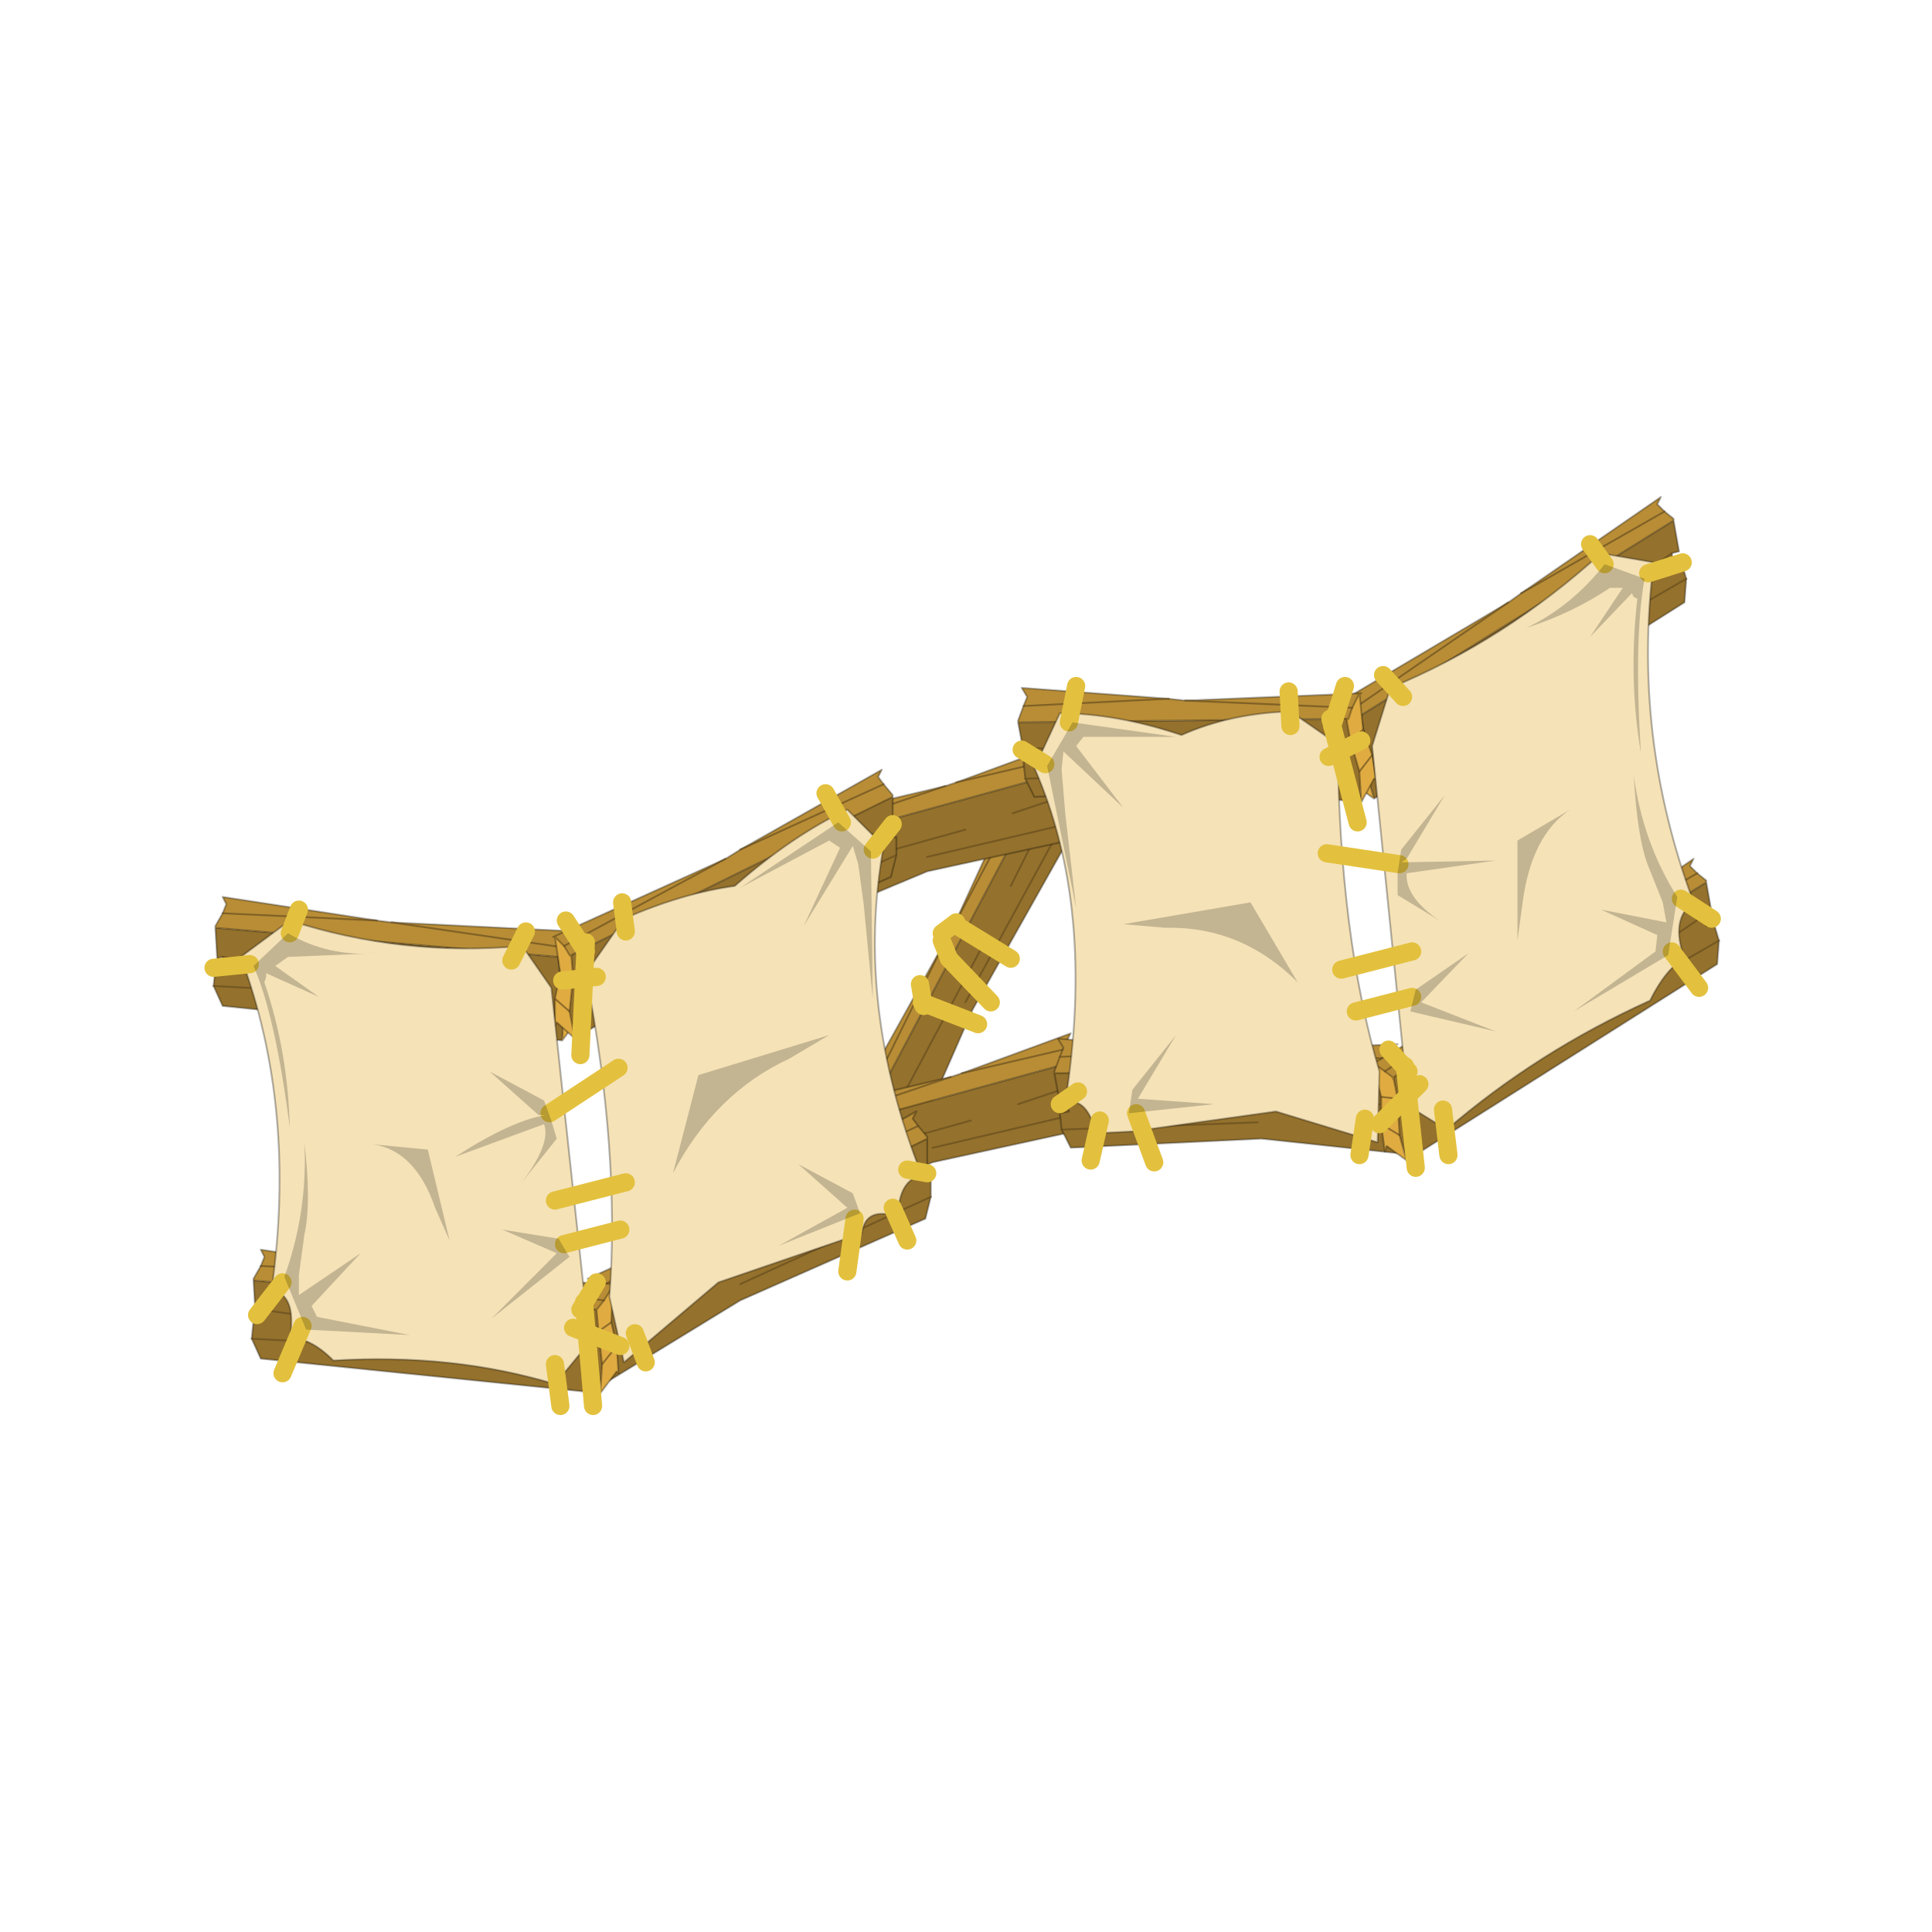 <?xml version="1.0" encoding="UTF-8" standalone="no"?>
<svg xmlns:xlink="http://www.w3.org/1999/xlink" height="440.0px" width="440.0px" xmlns="http://www.w3.org/2000/svg">
  <g transform="matrix(10.0, 0.0, 0.0, 10.0, 0.0, 0.0)">
    <use height="44.0" transform="matrix(0.909, 0.0, 0.0, 0.909, 2.0, 2.0)" width="44.0" xlink:href="#sprite0"/>
  </g>
  <defs>
    <g id="sprite0" transform="matrix(1.0, 0.0, 0.0, 1.0, 0.0, 0.0)">
      <use height="44.0" transform="matrix(1.0, 0.0, 0.0, 1.0, 0.0, 0.0)" width="44.0" xlink:href="#shape0"/>
      <use height="25.8" transform="matrix(0.91, 0.0, 0.0, 0.911, 2.922, 10.25)" width="41.75" xlink:href="#sprite1"/>
    </g>
    <g id="shape0" transform="matrix(1.0, 0.0, 0.0, 1.0, 0.0, 0.0)">
      <path d="M44.0 44.0 L0.0 44.0 0.0 0.0 44.0 0.0 44.0 44.0" fill="#43adca" fill-opacity="0.0" fill-rule="evenodd" stroke="none"/>
    </g>
    <g id="sprite1" transform="matrix(1.0, 0.0, 0.0, 1.0, 0.25, 0.0)">
      <use height="0.0" transform="matrix(1.0, 0.0, 0.0, 1.0, 23.4, 25.8)" width="0.0" xlink:href="#sprite2"/>
      <use height="25.25" transform="matrix(1.0, 0.0, 0.0, 1.0, -0.25, 0.0)" width="41.75" xlink:href="#sprite4"/>
    </g>
    <g id="sprite2" transform="matrix(1.0, 0.0, 0.0, 1.0, 0.0, 0.0)">
      <use height="0.0" transform="matrix(-1.0, 0.0, 0.0, 1.0, 0.0, 0.0)" width="0.0" xlink:href="#sprite3"/>
    </g>
    <g id="sprite4" transform="matrix(1.0, 0.0, 0.0, 1.0, 17.35, 7.2)">
      <use height="25.25" transform="matrix(-1.0, 0.0, 0.0, 1.0, 24.4, -7.2)" width="41.75" xlink:href="#sprite5"/>
    </g>
    <g id="sprite5" transform="matrix(1.0, 0.0, 0.0, 1.0, 24.4, 7.2)">
      <use height="25.25" transform="matrix(1.0, 0.0, 0.0, 1.0, -24.4, -7.2)" width="41.75" xlink:href="#shape1"/>
    </g>
    <g id="shape1" transform="matrix(1.0, 0.0, 0.0, 1.0, 24.4, 7.2)">
      <path d="M-1.2 9.35 L-1.45 9.65 -1.8 10.2 -2.2 10.55 -3.8 6.9 -6.45 2.2 -6.3 1.75 -6.1 1.55 -5.95 1.7 -5.85 1.5 -5.95 1.4 -5.6 0.95 -1.15 9.35 -1.2 9.35 M-4.85 3.5 L-5.85 1.5 -4.85 3.5 M-3.6 6.7 L-6.3 1.75 -3.6 6.7 M-4.1 5.1 L-1.7 9.6 -4.1 5.1" fill="#94712c" fill-rule="evenodd" stroke="none"/>
      <path d="M-0.6 9.35 L-0.9 9.35 -1.1 9.4 -1.15 9.35 -5.6 0.95 -5.55 0.95 -5.25 0.9 -5.05 0.95 -5.05 0.75 -3.25 4.65 -3.05 5.0 -0.6 9.4 -0.6 9.35 M-3.25 4.65 L-5.25 0.9 -3.25 4.65 M-0.9 9.35 L-3.05 5.0 -0.9 9.35" fill="#b88d36" fill-rule="evenodd" stroke="none"/>
      <path d="M-0.6 9.35 L-1.1 9.85 -1.45 9.65 -1.1 9.85 -1.35 10.3 -1.7 10.7 -1.65 10.6 -2.2 10.55 -1.8 10.2 -1.45 9.65 -1.2 9.35 -1.1 9.4 -0.9 9.35 -0.6 9.35 M-1.8 10.2 L-1.35 10.3 -1.8 10.2" fill="#e0ac42" fill-rule="evenodd" stroke="none"/>
      <path d="M-1.1 9.85 L-0.6 9.35 -0.9 9.35 -1.1 9.4 -1.2 9.35 -1.45 9.65 M-1.1 9.85 L-1.35 10.3 -1.7 10.7 -1.65 10.6 -2.2 10.55 -3.8 6.9 -6.45 2.2 -6.3 1.75 -6.1 1.55 -5.95 1.7 -5.85 1.5 -5.95 1.4 -5.6 0.95 -5.55 0.95 -5.25 0.9 -5.05 0.95 -5.05 0.75 -3.25 4.65 -3.05 5.0 -0.6 9.4 -0.6 9.35 M-1.2 9.35 L-1.15 9.35 -5.6 0.95 M-1.8 10.2 L-2.2 10.55 M-1.8 10.2 L-1.45 9.65" fill="none" stroke="#000000" stroke-linecap="round" stroke-linejoin="round" stroke-opacity="0.302" stroke-width="0.05"/>
      <path d="M-1.45 9.65 L-1.1 9.85 M-3.05 5.0 L-0.9 9.35 M-5.25 0.9 L-3.25 4.65 M-5.85 1.5 L-4.85 3.5 M-1.35 10.3 L-1.8 10.2 M-1.7 9.6 L-4.1 5.1 M-6.3 1.75 L-3.6 6.7" fill="none" stroke="#634a1d" stroke-linecap="round" stroke-linejoin="round" stroke-opacity="0.643" stroke-width="0.05"/>
      <path d="M0.05 10.2 L0.05 10.7 0.15 11.5 0.05 12.25 -2.7 11.1 -6.6 10.25 -6.75 9.75 -6.7 9.3 -6.5 9.3 -6.55 9.0 -6.7 9.05 -6.7 8.3 0.05 10.15 0.05 10.2 M-5.05 9.5 L-6.55 9.0 -5.05 9.5 M-2.7 10.7 L-6.75 9.75 -2.7 10.7 M-3.75 9.95 L-0.15 10.95 -3.75 9.95" fill="#94712c" fill-rule="evenodd" stroke="none"/>
      <path d="M0.4 9.6 L0.2 9.9 0.1 10.15 0.05 10.15 -6.7 8.3 -6.7 8.25 -6.5 7.95 -6.4 7.75 -6.5 7.55 -3.5 8.65 -3.2 8.75 0.4 9.6 M-3.5 8.65 L-6.5 7.95 -3.5 8.65 M0.2 9.9 L-3.2 8.75 0.2 9.9" fill="#b88d36" fill-rule="evenodd" stroke="none"/>
      <path d="M0.4 9.6 L0.35 10.5 0.05 10.7 0.35 10.5 0.4 11.15 0.45 11.8 0.4 11.75 0.05 12.25 0.15 11.5 0.05 10.7 0.05 10.2 0.1 10.15 0.2 9.9 0.4 9.6 M0.15 11.5 L0.4 11.15 0.15 11.5" fill="#e0ac42" fill-rule="evenodd" stroke="none"/>
      <path d="M0.35 10.5 L0.4 9.6 0.2 9.9 0.1 10.15 0.05 10.2 0.05 10.7 M0.35 10.5 L0.4 11.15 0.45 11.8 0.4 11.75 0.05 12.25 -2.7 11.1 -6.6 10.25 -6.75 9.75 -6.7 9.3 -6.5 9.3 -6.55 9.0 -6.7 9.05 -6.7 8.3 -6.7 8.25 -6.5 7.95 -6.4 7.75 -6.5 7.55 -3.5 8.65 -3.2 8.75 0.4 9.6 M0.05 10.2 L0.05 10.15 -6.7 8.3 M0.15 11.5 L0.05 12.25 M0.15 11.5 L0.05 10.7" fill="none" stroke="#000000" stroke-linecap="round" stroke-linejoin="round" stroke-opacity="0.302" stroke-width="0.05"/>
      <path d="M0.05 10.7 L0.35 10.5 M-3.2 8.75 L0.2 9.9 M-6.5 7.95 L-3.5 8.65 M-6.55 9.0 L-5.05 9.5 M0.4 11.15 L0.15 11.5 M-0.15 10.95 L-3.75 9.95 M-6.75 9.75 L-2.7 10.7" fill="none" stroke="#634a1d" stroke-linecap="round" stroke-linejoin="round" stroke-opacity="0.643" stroke-width="0.05"/>
      <path d="M0.2 2.2 L0.2 2.7 0.3 3.5 0.2 4.25 -2.55 3.1 -6.45 2.25 -6.6 1.75 -6.55 1.3 -6.35 1.3 -6.4 1.0 -6.55 1.05 -6.55 0.3 0.2 2.15 0.2 2.2 M-4.9 1.5 L-6.4 1.0 -4.9 1.5 M-2.55 2.7 L-6.6 1.75 -2.55 2.7 M-3.6 1.95 L0.0 2.95 -3.6 1.95" fill="#94712c" fill-rule="evenodd" stroke="none"/>
      <path d="M0.55 1.6 L0.35 1.9 0.25 2.15 0.2 2.15 -6.55 0.3 -6.55 0.25 -6.35 -0.05 -6.25 -0.25 -6.35 -0.45 -3.35 0.65 -3.05 0.75 0.55 1.6 M-3.35 0.65 L-6.35 -0.05 -3.35 0.65 M0.35 1.9 L-3.05 0.75 0.35 1.9" fill="#b88d36" fill-rule="evenodd" stroke="none"/>
      <path d="M0.55 1.6 L0.5 2.5 0.2 2.7 0.5 2.5 0.55 3.15 0.6 3.8 0.55 3.75 0.2 4.25 0.3 3.5 0.2 2.7 0.2 2.2 0.25 2.15 0.35 1.9 0.55 1.6 M0.3 3.5 L0.55 3.15 0.3 3.5" fill="#e0ac42" fill-rule="evenodd" stroke="none"/>
      <path d="M0.5 2.5 L0.55 1.6 0.35 1.9 0.25 2.15 0.2 2.2 0.2 2.7 M0.5 2.5 L0.55 3.15 0.6 3.8 0.55 3.75 0.2 4.25 -2.55 3.1 -6.45 2.25 -6.6 1.75 -6.55 1.3 -6.35 1.3 -6.4 1.0 -6.55 1.05 -6.55 0.3 -6.55 0.25 -6.35 -0.05 -6.25 -0.25 -6.35 -0.45 -3.35 0.65 -3.05 0.75 0.55 1.6 M0.2 2.2 L0.2 2.15 -6.55 0.3 M0.3 3.5 L0.2 4.25 M0.3 3.5 L0.2 2.7" fill="none" stroke="#000000" stroke-linecap="round" stroke-linejoin="round" stroke-opacity="0.302" stroke-width="0.05"/>
      <path d="M0.2 2.7 L0.5 2.5 M-3.05 0.75 L0.35 1.9 M-6.35 -0.05 L-3.35 0.65 M-6.4 1.0 L-4.9 1.5 M0.55 3.15 L0.3 3.5 M0.0 2.95 L-3.6 1.95 M-6.6 1.75 L-2.55 2.7" fill="none" stroke="#634a1d" stroke-linecap="round" stroke-linejoin="round" stroke-opacity="0.643" stroke-width="0.05"/>
      <path d="M7.55 6.05 L7.6 5.5 7.6 5.45 17.05 4.65 17.0 5.5 16.85 5.45 16.8 5.75 17.05 5.75 17.1 6.25 16.85 6.8 7.5 7.75 7.45 6.95 7.55 6.05 M11.45 6.55 L17.1 6.25 11.45 6.55 M16.85 5.45 L14.75 5.75 16.85 5.45 M12.95 5.95 L7.85 6.4 12.95 5.95" fill="#94712c" fill-rule="evenodd" stroke="none"/>
      <path d="M7.6 5.45 L7.4 5.2 7.15 4.8 7.1 4.75 12.2 4.5 12.6 4.45 16.85 4.25 12.6 4.45 16.85 3.8 16.75 4.0 16.85 4.25 17.05 4.6 17.05 4.65 7.6 5.45 M7.4 5.2 L12.2 4.5 7.4 5.2" fill="#b88d36" fill-rule="evenodd" stroke="none"/>
      <path d="M7.15 4.8 L7.4 5.2 7.6 5.45 7.6 5.5 7.55 6.05 7.45 6.95 7.5 7.75 7.05 7.15 7.0 7.2 7.05 6.45 7.2 5.8 7.15 4.8 M7.55 6.05 L7.2 5.8 7.55 6.05 M7.45 6.95 L7.05 6.45 7.45 6.95" fill="#e0ac42" fill-rule="evenodd" stroke="none"/>
      <path d="M7.6 5.45 L7.4 5.2 7.15 4.8 7.2 5.8 M7.55 6.05 L7.6 5.5 7.6 5.45 17.05 4.65 17.05 4.6 16.85 4.25 M12.6 4.45 L12.2 4.5 M7.15 4.8 L7.1 4.75 12.2 4.5 M7.6 5.5 L7.6 5.45 M7.55 6.05 L7.45 6.95 7.5 7.75 16.85 6.8 17.1 6.25 M7.5 7.75 L7.05 7.15 7.0 7.2 7.05 6.45 7.2 5.8 M17.05 4.65 L17.0 5.5 16.85 5.45 16.8 5.75 17.05 5.75 17.1 6.25 M12.6 4.45 L16.85 3.8 16.75 4.0 16.85 4.25" fill="none" stroke="#000000" stroke-linecap="round" stroke-linejoin="round" stroke-opacity="0.302" stroke-width="0.05"/>
      <path d="M7.2 5.8 L7.55 6.05 M16.85 4.25 L12.6 4.45 M12.2 4.5 L7.4 5.2 M17.1 6.25 L11.45 6.55 M7.05 6.45 L7.45 6.95 M14.75 5.75 L16.85 5.45 M7.85 6.4 L12.95 5.95" fill="none" stroke="#634a1d" stroke-linecap="round" stroke-linejoin="round" stroke-opacity="0.643" stroke-width="0.05"/>
      <path d="M6.3 14.85 L6.25 15.4 6.35 16.35 6.2 17.1 2.6 14.9 -2.5 12.65 -2.65 12.05 -2.65 11.55 -2.4 11.6 -2.4 11.25 -2.55 11.25 -2.55 10.45 6.3 14.8 6.3 14.85 M-0.45 12.35 L-2.4 11.25 -0.45 12.35 M2.6 14.45 L-2.65 12.05 2.6 14.45 M1.25 13.25 L6.0 15.6 1.25 13.25" fill="#94712c" fill-rule="evenodd" stroke="none"/>
      <path d="M6.75 14.3 L6.5 14.55 6.35 14.8 6.3 14.8 -2.55 10.45 -2.55 10.4 -2.3 10.1 -2.15 9.9 -2.25 9.7 1.65 11.9 2.05 12.15 6.8 14.3 6.75 14.3 M1.65 11.9 L-2.3 10.1 1.65 11.9 M6.5 14.55 L2.05 12.15 6.5 14.55" fill="#b88d36" fill-rule="evenodd" stroke="none"/>
      <path d="M6.75 14.3 L6.6 15.3 6.25 15.4 6.6 15.3 6.75 16.0 6.75 16.75 6.7 16.65 6.2 17.1 6.35 16.35 6.25 15.4 6.3 14.85 6.35 14.8 6.5 14.55 6.75 14.3 M6.35 16.35 L6.75 16.0 6.35 16.35" fill="#e0ac42" fill-rule="evenodd" stroke="none"/>
      <path d="M6.6 15.3 L6.75 14.3 6.5 14.55 6.35 14.8 6.3 14.85 6.25 15.4 M6.6 15.3 L6.75 16.0 6.75 16.75 6.7 16.65 6.2 17.1 2.6 14.9 -2.5 12.65 -2.65 12.05 -2.65 11.55 -2.4 11.6 -2.4 11.25 -2.55 11.25 -2.55 10.45 -2.55 10.4 -2.3 10.1 -2.15 9.9 -2.25 9.7 1.65 11.9 2.05 12.15 6.8 14.3 6.75 14.3 M6.3 14.85 L6.3 14.8 -2.55 10.45 M6.35 16.35 L6.2 17.1 M6.35 16.35 L6.25 15.4" fill="none" stroke="#000000" stroke-linecap="round" stroke-linejoin="round" stroke-opacity="0.302" stroke-width="0.05"/>
      <path d="M6.25 15.4 L6.6 15.3 M2.05 12.15 L6.5 14.55 M-2.3 10.1 L1.65 11.9 M-2.4 11.25 L-0.45 12.35 M6.75 16.0 L6.35 16.35 M6.0 15.6 L1.25 13.25 M-2.65 12.05 L2.6 14.45" fill="none" stroke="#634a1d" stroke-linecap="round" stroke-linejoin="round" stroke-opacity="0.643" stroke-width="0.05"/>
      <path d="M16.0 14.35 L15.95 15.2 15.8 15.15 15.75 15.45 16.0 15.45 16.05 15.95 15.8 16.5 6.45 17.45 6.4 16.65 6.5 15.75 6.55 15.2 6.55 15.15 16.0 14.35 M13.7 15.45 L15.8 15.15 13.7 15.45 M11.9 15.65 L6.8 16.1 11.9 15.65 M10.4 16.25 L16.05 15.95 10.4 16.25" fill="#94712c" fill-rule="evenodd" stroke="none"/>
      <path d="M6.1 14.5 L6.05 14.45 11.15 14.2 6.35 14.9 11.15 14.2 11.55 14.15 15.8 13.5 15.7 13.7 15.8 13.95 16.0 14.3 16.0 14.35 6.55 15.15 6.35 14.9 6.1 14.5 M15.8 13.95 L11.55 14.15 15.8 13.95" fill="#b88d36" fill-rule="evenodd" stroke="none"/>
      <path d="M6.1 14.5 L6.35 14.9 6.55 15.15 6.55 15.2 6.5 15.75 6.4 16.65 6.45 17.45 6.0 16.85 5.95 16.9 6.0 16.15 6.15 15.5 6.1 14.5 M6.4 16.65 L6.0 16.15 6.4 16.65 M6.15 15.5 L6.5 15.75 6.15 15.5" fill="#e0ac42" fill-rule="evenodd" stroke="none"/>
      <path d="M11.15 14.2 L6.05 14.45 6.1 14.5 6.35 14.9 6.55 15.15 16.0 14.35 15.95 15.2 15.8 15.15 15.75 15.45 16.0 15.45 16.05 15.95 15.8 16.5 6.45 17.45 6.0 16.85 5.95 16.9 6.0 16.15 6.15 15.5 6.1 14.5 M11.15 14.2 L11.55 14.15 15.8 13.5 15.7 13.7 15.8 13.95 16.0 14.3 16.0 14.35 M6.55 15.15 L6.55 15.2 6.55 15.15 M6.4 16.65 L6.5 15.75 6.55 15.2 M6.4 16.65 L6.45 17.45" fill="none" stroke="#000000" stroke-linecap="round" stroke-linejoin="round" stroke-opacity="0.302" stroke-width="0.05"/>
      <path d="M6.35 14.9 L11.15 14.2 M6.5 15.75 L6.15 15.5 M6.0 16.15 L6.4 16.65 M15.8 15.15 L13.7 15.45 M11.55 14.15 L15.8 13.95 M16.05 15.95 L10.4 16.25 M6.8 16.1 L11.9 15.65" fill="none" stroke="#634a1d" stroke-linecap="round" stroke-linejoin="round" stroke-opacity="0.643" stroke-width="0.05"/>
      <path d="M7.25 5.45 L7.2 6.0 7.3 6.95 7.15 7.7 3.55 5.5 -1.55 3.25 -1.7 2.65 -1.7 2.15 -1.45 2.2 -1.45 1.85 -1.6 1.85 -1.6 1.05 7.25 5.4 7.25 5.45 M0.5 2.95 L-1.45 1.85 0.5 2.95 M3.55 5.05 L-1.7 2.65 3.55 5.05 M2.2 3.85 L6.95 6.2 2.2 3.85" fill="#94712c" fill-rule="evenodd" stroke="none"/>
      <path d="M7.7 4.9 L7.45 5.15 7.3 5.4 7.25 5.4 -1.6 1.05 -1.6 1.0 -1.35 0.7 -1.2 0.5 -1.3 0.3 2.6 2.5 3.0 2.75 7.75 4.9 7.7 4.9 M2.6 2.5 L-1.35 0.7 2.6 2.5 M7.45 5.15 L3.0 2.75 7.45 5.15" fill="#b88d36" fill-rule="evenodd" stroke="none"/>
      <path d="M7.7 4.9 L7.55 5.9 7.2 6.0 7.55 5.9 7.7 6.6 7.7 7.35 7.65 7.25 7.15 7.7 7.3 6.95 7.2 6.0 7.25 5.45 7.3 5.4 7.45 5.15 7.7 4.9 M7.3 6.95 L7.7 6.6 7.3 6.95" fill="#e0ac42" fill-rule="evenodd" stroke="none"/>
      <path d="M7.55 5.9 L7.7 4.9 7.45 5.15 7.3 5.4 7.25 5.45 7.2 6.0 M7.55 5.9 L7.7 6.6 7.7 7.35 7.65 7.25 7.15 7.7 3.55 5.5 -1.55 3.25 -1.7 2.65 -1.7 2.15 -1.45 2.2 -1.45 1.85 -1.6 1.85 -1.6 1.05 -1.6 1.0 -1.35 0.7 -1.2 0.5 -1.3 0.3 2.6 2.5 3.0 2.75 7.75 4.9 7.7 4.9 M7.25 5.45 L7.25 5.4 -1.6 1.05 M7.3 6.95 L7.15 7.7 M7.3 6.95 L7.2 6.0" fill="none" stroke="#000000" stroke-linecap="round" stroke-linejoin="round" stroke-opacity="0.302" stroke-width="0.05"/>
      <path d="M7.2 6.0 L7.55 5.9 M3.0 2.75 L7.45 5.15 M-1.35 0.7 L2.6 2.5 M-1.45 1.85 L0.5 2.95 M7.7 6.6 L7.3 6.95 M6.95 6.2 L2.2 3.85 M-1.7 2.65 L3.55 5.05" fill="none" stroke="#634a1d" stroke-linecap="round" stroke-linejoin="round" stroke-opacity="0.643" stroke-width="0.05"/>
      <path d="M6.85 5.9 Q5.9 10.85 6.2 14.8 L5.8 16.6 3.2 14.4 -0.75 13.05 Q-0.85 12.3 -1.75 12.6 -1.75 11.6 -2.4 11.45 -0.55 6.8 -1.35 2.4 L-0.35 1.4 Q1.15 2.1 2.75 3.5 4.2 3.7 5.8 4.4 L6.85 5.9" fill="#f5e2b7" fill-rule="evenodd" stroke="none"/>
      <path d="M6.85 5.9 L5.8 4.4 Q4.2 3.7 2.75 3.5 1.15 2.1 -0.35 1.4 L-1.35 2.4 Q-0.55 6.8 -2.4 11.45 -1.75 11.6 -1.75 12.6 -0.85 12.3 -0.75 13.05 L3.2 14.4 5.8 16.6 6.2 14.8 Q5.9 10.85 6.85 5.9 Z" fill="none" stroke="#000000" stroke-linecap="round" stroke-linejoin="round" stroke-opacity="0.302" stroke-width="0.05"/>
      <path d="M16.35 5.45 Q14.8 9.6 15.5 14.6 14.8 14.75 15.0 15.95 14.45 15.9 13.8 16.55 10.5 16.35 7.7 17.2 L6.75 16.05 7.8 6.3 8.6 5.15 Q11.9 5.45 15.0 4.45 L16.35 5.45" fill="#f5e2b7" fill-rule="evenodd" stroke="none"/>
      <path d="M16.35 5.45 Q14.8 9.6 15.5 14.6 14.8 14.75 15.0 15.95 14.45 15.9 13.8 16.55 10.5 16.35 7.7 17.2 L6.75 16.05 7.8 6.3 8.6 5.15 Q11.9 5.45 15.0 4.45 L16.35 5.45 Z" fill="none" stroke="#000000" stroke-linecap="round" stroke-linejoin="round" stroke-opacity="0.302" stroke-width="0.05"/>
      <path d="M14.65 15.6 L15.2 16.9" fill="none" stroke="#e3c13e" stroke-linecap="round" stroke-linejoin="round" stroke-width="0.5"/>
      <path d="M15.2 14.4 L15.9 15.3" fill="none" stroke="#e3c13e" stroke-linecap="round" stroke-linejoin="round" stroke-width="0.5"/>
      <path d="M7.7 16.65 L7.55 17.8" fill="none" stroke="#e3c13e" stroke-linecap="round" stroke-linejoin="round" stroke-width="0.5"/>
      <path d="M7.2 15.65 L5.9 16.15" fill="none" stroke="#e3c13e" stroke-linecap="round" stroke-linejoin="round" stroke-width="0.5"/>
      <path d="M6.55 14.4 L7.0 15.15" fill="none" stroke="#e3c13e" stroke-linecap="round" stroke-linejoin="round" stroke-width="0.5"/>
      <path d="M6.9 14.95 L6.65 17.8" fill="none" stroke="#e3c13e" stroke-linecap="round" stroke-linejoin="round" stroke-width="0.5"/>
      <path d="M5.5 15.8 L5.2 16.6" fill="none" stroke="#e3c13e" stroke-linecap="round" stroke-linejoin="round" stroke-width="0.5"/>
      <path d="M-0.55 12.65 L-0.35 14.1" fill="none" stroke="#e3c13e" stroke-linecap="round" stroke-linejoin="round" stroke-width="0.5"/>
      <path d="M-1.6 12.35 L-2.0 13.25" fill="none" stroke="#e3c13e" stroke-linecap="round" stroke-linejoin="round" stroke-width="0.5"/>
      <path d="M-2.0 11.3 L-2.55 11.4" fill="none" stroke="#e3c13e" stroke-linecap="round" stroke-linejoin="round" stroke-width="0.5"/>
      <path d="M-1.05 2.5 L-1.6 1.8" fill="none" stroke="#e3c13e" stroke-linecap="round" stroke-linejoin="round" stroke-width="0.5"/>
      <path d="M-0.2 1.75 L0.25 0.95" fill="none" stroke="#e3c13e" stroke-linecap="round" stroke-linejoin="round" stroke-width="0.5"/>
      <path d="M5.75 4.75 L5.85 3.95" fill="none" stroke="#e3c13e" stroke-linecap="round" stroke-linejoin="round" stroke-width="0.5"/>
      <path d="M6.55 6.0 L7.5 6.1" fill="none" stroke="#e3c13e" stroke-linecap="round" stroke-linejoin="round" stroke-width="0.5"/>
      <path d="M8.9 5.55 L8.5 4.75" fill="none" stroke="#e3c13e" stroke-linecap="round" stroke-linejoin="round" stroke-width="0.5"/>
      <path d="M15.0 4.8 L14.75 4.15" fill="none" stroke="#e3c13e" stroke-linecap="round" stroke-linejoin="round" stroke-width="0.5"/>
      <path d="M16.1 5.65 L17.1 5.75" fill="none" stroke="#e3c13e" stroke-linecap="round" stroke-linejoin="round" stroke-width="0.5"/>
      <path d="M7.4 4.45 L6.85 5.3" fill="none" stroke="#e3c13e" stroke-linecap="round" stroke-linejoin="round" stroke-width="0.5"/>
      <path d="M6.85 5.05 L7.0 8.15" fill="none" stroke="#e3c13e" stroke-linecap="round" stroke-linejoin="round" stroke-width="0.5"/>
      <path d="M5.95 8.5 L7.85 9.75" fill="none" stroke="#e3c13e" stroke-linecap="round" stroke-linejoin="round" stroke-width="0.5"/>
      <path d="M5.75 11.65 L7.7 12.15" fill="none" stroke="#e3c13e" stroke-linecap="round" stroke-linejoin="round" stroke-width="0.5"/>
      <path d="M5.9 12.95 L7.45 13.35" fill="none" stroke="#e3c13e" stroke-linecap="round" stroke-linejoin="round" stroke-width="0.5"/>
      <path d="M7.95 9.8 Q8.9 9.95 10.45 10.95 L8.0 10.05 Q7.8 10.6 8.65 11.7 L7.65 10.45 7.8 9.95 8.0 9.4 9.5 8.6 8.15 9.8 7.95 9.8" fill="#000000" fill-opacity="0.2" fill-rule="evenodd" stroke="none"/>
      <path d="M7.65 13.6 L9.45 15.4 7.3 13.7 7.6 13.2 9.15 12.95 7.65 13.6" fill="#000000" fill-opacity="0.2" fill-rule="evenodd" stroke="none"/>
      <path d="M14.25 15.35 L14.4 15.05 13.05 13.6 14.75 14.75 14.75 14.2 14.6 13.1 Q14.4 12.2 14.6 10.55 14.5 12.45 15.15 14.25 L14.55 15.7 11.7 15.85 14.25 15.35" fill="#000000" fill-opacity="0.2" fill-rule="evenodd" stroke="none"/>
      <path d="M16.0 5.7 Q15.4 7.05 15.0 10.15 15.05 8.05 15.7 6.15 L15.65 6.0 15.65 5.9 14.2 6.55 15.4 5.7 15.05 5.45 12.6 5.35 Q13.95 5.45 15.05 4.8 L16.0 5.7" fill="#000000" fill-opacity="0.2" fill-rule="evenodd" stroke="none"/>
      <path d="M1.0 11.15 L-0.35 12.35 1.55 13.4 -0.7 12.5 -0.5 11.95 1.0 11.15" fill="#000000" fill-opacity="0.2" fill-rule="evenodd" stroke="none"/>
      <path d="M-1.05 6.6 L-1.0 2.55 -0.1 1.75 2.6 3.55 0.15 2.25 -0.15 2.45 0.85 4.6 -0.5 2.4 -0.65 2.9 -0.8 4.0 -1.05 6.6" fill="#000000" fill-opacity="0.2" fill-rule="evenodd" stroke="none"/>
      <path d="M4.45 11.4 Q3.3 9.2 1.25 8.25 L0.15 7.6 3.75 8.7 4.45 11.4" fill="#000000" fill-opacity="0.2" fill-rule="evenodd" stroke="none"/>
      <path d="M12.75 10.6 Q11.55 10.75 11.0 12.35 L10.6 13.25 11.2 10.75 12.75 10.6" fill="#000000" fill-opacity="0.2" fill-rule="evenodd" stroke="none"/>
      <path d="M-23.1 -6.55 L-23.25 -5.7 -23.05 -5.65 -23.1 -5.35 -23.3 -5.45 -23.45 -4.95 -23.4 -4.3 -14.85 1.1 -14.65 0.4 -14.6 -0.6 -14.5 -1.1 -14.5 -1.2 -23.1 -6.55 M-21.15 -4.35 L-23.05 -5.65 -21.15 -4.35 M-19.55 -3.25 L-14.9 -0.35 -19.55 -3.25 M-18.25 -1.95 L-23.45 -4.95 -18.25 -1.95" fill="#94712c" fill-rule="evenodd" stroke="none"/>
      <path d="M-13.9 -1.6 L-13.9 -1.55 -18.55 -4.3 -14.25 -1.35 -18.55 -4.3 -18.9 -4.55 -22.75 -7.2 -22.65 -7.0 -22.85 -6.8 -23.1 -6.6 -23.1 -6.55 -14.5 -1.2 -14.45 -1.2 -14.25 -1.35 -13.9 -1.6 M-22.85 -6.8 L-18.9 -4.55 -22.85 -6.8" fill="#b88d36" fill-rule="evenodd" stroke="none"/>
      <path d="M-13.9 -1.6 L-14.25 -1.35 -14.45 -1.2 -14.5 -1.1 -14.6 -0.6 -14.65 0.4 -14.85 1.1 -14.3 0.7 -14.25 0.85 -14.15 0.1 -14.15 -0.65 -13.9 -1.6 M-14.65 0.4 L-14.15 0.1 -14.65 0.4 M-14.15 -0.65 L-14.6 -0.6 -14.15 -0.65" fill="#e0ac42" fill-rule="evenodd" stroke="none"/>
      <path d="M-18.55 -4.3 L-13.9 -1.55 -13.9 -1.6 -14.25 -1.35 -14.45 -1.2 -14.5 -1.1 -14.5 -1.2 -23.1 -6.55 -23.25 -5.7 -23.05 -5.65 -23.1 -5.35 -23.3 -5.45 -23.45 -4.95 -23.4 -4.3 -14.85 1.1 -14.3 0.7 -14.25 0.85 -14.15 0.1 -14.15 -0.65 -13.9 -1.6 M-18.55 -4.3 L-18.9 -4.55 -22.75 -7.2 -22.65 -7.0 -22.85 -6.8 -23.1 -6.6 -23.1 -6.55 M-14.65 0.4 L-14.6 -0.6 -14.5 -1.1 M-14.65 0.4 L-14.85 1.1" fill="none" stroke="#000000" stroke-linecap="round" stroke-linejoin="round" stroke-opacity="0.302" stroke-width="0.05"/>
      <path d="M-14.25 -1.35 L-18.55 -4.3 M-14.6 -0.6 L-14.15 -0.65 M-14.15 0.1 L-14.65 0.4 M-23.05 -5.65 L-21.15 -4.35 M-18.9 -4.55 L-22.85 -6.8 M-23.45 -4.95 L-18.25 -1.95 M-14.9 -0.35 L-19.55 -3.25" fill="none" stroke="#634a1d" stroke-linecap="round" stroke-linejoin="round" stroke-opacity="0.643" stroke-width="0.05"/>
      <path d="M-15.1 8.6 L-15.2 9.15 -15.45 10.0 -15.5 10.85 -11.75 10.45 -6.5 10.7 -6.25 10.2 -6.2 9.75 -6.45 9.7 -6.35 9.35 -6.2 9.45 -6.05 8.65 -15.1 8.55 -15.1 8.6 M-8.45 9.45 L-6.35 9.35 -8.45 9.45 M-11.65 10.0 L-6.25 10.2 -11.65 10.0 M-10.1 9.55 L-15.0 9.5 -10.1 9.55" fill="#94712c" fill-rule="evenodd" stroke="none"/>
      <path d="M-15.45 7.85 L-15.25 8.25 -15.15 8.55 -15.1 8.55 -6.05 8.65 -6.05 8.6 -6.2 8.2 -6.3 7.95 -6.15 7.7 -10.2 8.0 -10.65 8.05 -15.5 7.85 -15.45 7.85 M-6.2 8.2 L-10.2 8.0 -6.2 8.2 M-15.25 8.25 L-10.65 8.05 -15.25 8.25" fill="#b88d36" fill-rule="evenodd" stroke="none"/>
      <path d="M-15.45 7.85 L-15.55 8.85 -15.2 9.15 -15.55 8.85 -15.8 9.55 -15.9 10.2 -15.85 10.2 -15.5 10.85 -15.45 10.0 -15.2 9.15 -15.1 8.6 -15.15 8.55 -15.25 8.25 -15.45 7.85 M-15.45 10.0 L-15.8 9.55 -15.45 10.0" fill="#e0ac42" fill-rule="evenodd" stroke="none"/>
      <path d="M-15.55 8.85 L-15.45 7.85 -15.25 8.25 -15.15 8.55 -15.1 8.6 -15.2 9.15 M-15.55 8.85 L-15.8 9.55 -15.9 10.2 -15.85 10.2 -15.5 10.85 -11.75 10.45 -6.5 10.7 -6.25 10.2 -6.2 9.75 -6.45 9.7 -6.35 9.35 -6.2 9.45 -6.05 8.65 -6.05 8.6 -6.2 8.2 -6.3 7.95 -6.15 7.7 -10.2 8.0 -10.65 8.05 -15.5 7.85 -15.45 7.85 M-15.1 8.55 L-15.1 8.6 M-15.45 10.0 L-15.5 10.85 M-15.45 10.0 L-15.2 9.15 M-15.1 8.55 L-6.05 8.65" fill="none" stroke="#000000" stroke-linecap="round" stroke-linejoin="round" stroke-opacity="0.302" stroke-width="0.05"/>
      <path d="M-15.2 9.15 L-15.55 8.85 M-10.65 8.05 L-15.25 8.25 M-10.2 8.0 L-6.2 8.2 M-6.35 9.35 L-8.45 9.45 M-15.8 9.55 L-15.45 10.0 M-15.0 9.5 L-10.1 9.55 M-6.25 10.2 L-11.65 10.0" fill="none" stroke="#634a1d" stroke-linecap="round" stroke-linejoin="round" stroke-opacity="0.643" stroke-width="0.05"/>
      <path d="M-15.5 9.35 L-15.4 8.85 -15.4 8.75 -24.0 3.4 -24.15 4.25 -23.95 4.3 -24.0 4.6 -24.2 4.5 -24.35 5.0 -24.3 5.65 -15.75 11.05 -15.55 10.35 -15.5 9.35 M-19.15 8.0 L-24.35 5.0 -19.15 8.0 M-22.05 5.6 L-23.95 4.3 -22.05 5.6 M-20.45 6.7 L-15.8 9.6 -20.45 6.7" fill="#94712c" fill-rule="evenodd" stroke="none"/>
      <path d="M-15.35 8.75 L-15.15 8.6 -14.8 8.35 -14.8 8.4 -19.45 5.65 -19.8 5.4 -23.75 3.15 -19.8 5.4 -23.65 2.75 -23.55 2.95 -23.75 3.15 -24.0 3.35 -24.0 3.4 -15.4 8.75 -15.35 8.75 M-15.15 8.6 L-19.45 5.65 -15.15 8.6" fill="#b88d36" fill-rule="evenodd" stroke="none"/>
      <path d="M-14.8 8.35 L-15.15 8.6 -15.35 8.75 -15.4 8.85 -15.5 9.35 -15.05 9.3 -15.5 9.35 -15.55 10.35 -15.05 10.05 -15.55 10.35 -15.75 11.05 -15.2 10.65 -15.15 10.8 -15.05 10.05 -15.05 9.3 -14.8 8.35" fill="#e0ac42" fill-rule="evenodd" stroke="none"/>
      <path d="M-15.35 8.75 L-15.15 8.6 -14.8 8.35 -15.05 9.3 -15.05 10.05 -15.15 10.8 -15.2 10.65 -15.75 11.05 -15.55 10.35 -15.5 9.35 -15.4 8.85 -15.35 8.75 M-15.4 8.75 L-24.0 3.4 -24.0 3.35 -23.75 3.15 -23.55 2.95 -23.65 2.75 -19.8 5.4 -19.45 5.65 -14.8 8.4 -14.8 8.35 M-15.4 8.85 L-15.4 8.75 M-15.75 11.05 L-24.3 5.65 -24.35 5.0 -24.2 4.5 -24.0 4.6 -23.95 4.3 -24.15 4.25 -24.0 3.4" fill="none" stroke="#000000" stroke-linecap="round" stroke-linejoin="round" stroke-opacity="0.302" stroke-width="0.05"/>
      <path d="M-15.05 9.3 L-15.5 9.35 M-23.75 3.15 L-19.8 5.4 M-19.45 5.65 L-15.15 8.6 M-15.05 10.05 L-15.55 10.35 M-24.35 5.0 L-19.15 8.0 M-23.95 4.3 L-22.05 5.6 M-15.8 9.6 L-20.45 6.7" fill="none" stroke="#634a1d" stroke-linecap="round" stroke-linejoin="round" stroke-opacity="0.643" stroke-width="0.05"/>
      <path d="M-14.1 -1.05 L-14.2 -0.5 -14.45 0.35 -14.5 1.2 -10.75 0.8 -5.5 1.05 -5.25 0.55 -5.2 0.1 -5.45 0.05 -5.35 -0.3 -5.2 -0.2 -5.05 -1.0 -14.1 -1.1 -14.1 -1.05 M-7.45 -0.2 L-5.35 -0.3 -7.45 -0.2 M-10.65 0.35 L-5.25 0.55 -10.65 0.35 M-9.1 -0.1 L-14.0 -0.15 -9.1 -0.1" fill="#94712c" fill-rule="evenodd" stroke="none"/>
      <path d="M-14.45 -1.8 L-14.25 -1.4 -14.15 -1.1 -14.1 -1.1 -5.05 -1.0 -5.05 -1.05 -5.2 -1.45 -5.3 -1.7 -5.15 -1.95 -9.2 -1.65 -9.65 -1.6 -14.5 -1.8 -14.45 -1.8 M-5.2 -1.45 L-9.2 -1.65 -5.2 -1.45 M-14.25 -1.4 L-9.65 -1.6 -14.25 -1.4" fill="#b88d36" fill-rule="evenodd" stroke="none"/>
      <path d="M-14.45 -1.8 L-14.55 -0.8 -14.2 -0.5 -14.55 -0.8 -14.8 -0.1 -14.9 0.55 -14.85 0.55 -14.5 1.2 -14.45 0.35 -14.2 -0.5 -14.1 -1.05 -14.15 -1.1 -14.25 -1.4 -14.45 -1.8 M-14.45 0.35 L-14.8 -0.1 -14.45 0.35" fill="#e0ac42" fill-rule="evenodd" stroke="none"/>
      <path d="M-14.55 -0.8 L-14.45 -1.8 -14.25 -1.4 -14.15 -1.1 -14.1 -1.05 -14.2 -0.5 M-14.55 -0.8 L-14.8 -0.1 -14.9 0.55 -14.85 0.55 -14.5 1.2 -10.75 0.8 -5.5 1.05 -5.25 0.55 -5.2 0.1 -5.45 0.05 -5.35 -0.3 -5.2 -0.2 -5.05 -1.0 -5.05 -1.05 -5.2 -1.45 -5.3 -1.7 -5.15 -1.95 -9.2 -1.65 -9.65 -1.6 -14.5 -1.8 -14.45 -1.8 M-14.1 -1.1 L-14.1 -1.05 M-14.45 0.35 L-14.5 1.2 M-14.45 0.35 L-14.2 -0.5 M-14.1 -1.1 L-5.05 -1.0" fill="none" stroke="#000000" stroke-linecap="round" stroke-linejoin="round" stroke-opacity="0.302" stroke-width="0.05"/>
      <path d="M-14.2 -0.5 L-14.55 -0.8 M-9.65 -1.6 L-14.25 -1.4 M-9.2 -1.65 L-5.2 -1.45 M-5.35 -0.3 L-7.45 -0.2 M-14.8 -0.1 L-14.45 0.35 M-14.0 -0.15 L-9.1 -0.1 M-5.25 0.55 L-10.65 0.35" fill="none" stroke="#634a1d" stroke-linecap="round" stroke-linejoin="round" stroke-opacity="0.643" stroke-width="0.05"/>
      <path d="M-13.85 -0.4 Q-13.9 4.9 -15.0 8.6 L-14.95 10.55 -12.15 9.7 -8.2 10.25 -7.2 10.3 Q-6.95 9.3 -6.35 9.45 -7.2 4.1 -5.5 0.25 L-6.2 -1.25 Q-7.75 -1.25 -9.55 -0.65 -10.9 -1.25 -12.55 -1.3 L-13.85 -0.4" fill="#f5e2b7" fill-rule="evenodd" stroke="none"/>
      <path d="M-13.85 -0.4 L-12.55 -1.3 Q-10.9 -1.25 -9.55 -0.65 -7.75 -1.25 -6.2 -1.25 L-5.5 0.25 Q-7.2 4.1 -6.35 9.45 -6.95 9.3 -7.2 10.3 L-8.2 10.25 -12.15 9.7 -14.95 10.55 -15.0 8.6 Q-13.9 4.9 -13.85 -0.4 Z" fill="none" stroke="#000000" stroke-linecap="round" stroke-linejoin="round" stroke-opacity="0.302" stroke-width="0.05"/>
      <path d="M-22.55 -5.4 Q-21.95 -0.6 -23.65 3.95 -23.0 4.4 -23.4 5.5 -22.9 5.75 -22.45 6.65 -19.35 8.05 -16.85 10.2 L-15.8 9.55 -14.8 -0.35 -15.3 -1.95 Q-18.45 -3.25 -21.1 -5.65 L-22.55 -5.4" fill="#f5e2b7" fill-rule="evenodd" stroke="none"/>
      <path d="M-22.55 -5.4 Q-21.95 -0.6 -23.65 3.95 -23.0 4.4 -23.4 5.5 -22.9 5.75 -22.45 6.65 -19.35 8.05 -16.85 10.2 L-15.8 9.55 -14.8 -0.35 -15.3 -1.95 Q-18.45 -3.25 -21.1 -5.65 L-22.55 -5.4 Z" fill="none" stroke="#000000" stroke-linecap="round" stroke-linejoin="round" stroke-opacity="0.302" stroke-width="0.05"/>
      <path d="M-23.05 5.3 L-23.8 6.3" fill="none" stroke="#e3c13e" stroke-linecap="round" stroke-linejoin="round" stroke-width="0.5"/>
      <path d="M-23.3 3.85 L-24.15 4.4" fill="none" stroke="#e3c13e" stroke-linecap="round" stroke-linejoin="round" stroke-width="0.5"/>
      <path d="M-16.75 9.65 L-16.9 10.9" fill="none" stroke="#e3c13e" stroke-linecap="round" stroke-linejoin="round" stroke-width="0.5"/>
      <path d="M-16.1 8.95 L-15.0 10.05" fill="none" stroke="#e3c13e" stroke-linecap="round" stroke-linejoin="round" stroke-width="0.5"/>
      <path d="M-15.25 8.0 L-15.8 8.6" fill="none" stroke="#e3c13e" stroke-linecap="round" stroke-linejoin="round" stroke-width="0.5"/>
      <path d="M-15.7 8.45 L-16.0 11.25" fill="none" stroke="#e3c13e" stroke-linecap="round" stroke-linejoin="round" stroke-width="0.5"/>
      <path d="M-14.6 9.9 L-14.45 10.9" fill="none" stroke="#e3c13e" stroke-linecap="round" stroke-linejoin="round" stroke-width="0.5"/>
      <path d="M-8.3 9.75 L-8.8 11.1" fill="none" stroke="#e3c13e" stroke-linecap="round" stroke-linejoin="round" stroke-width="0.5"/>
      <path d="M-7.3 9.95 L-7.05 11.05" fill="none" stroke="#e3c13e" stroke-linecap="round" stroke-linejoin="round" stroke-width="0.5"/>
      <path d="M-6.7 9.15 L-6.2 9.5" fill="none" stroke="#e3c13e" stroke-linecap="round" stroke-linejoin="round" stroke-width="0.5"/>
      <path d="M-5.8 0.15 L-5.15 -0.25" fill="none" stroke="#e3c13e" stroke-linecap="round" stroke-linejoin="round" stroke-width="0.5"/>
      <path d="M-6.45 -1.0 L-6.65 -2.0" fill="none" stroke="#e3c13e" stroke-linecap="round" stroke-linejoin="round" stroke-width="0.5"/>
      <path d="M-12.55 -0.9 L-12.5 -1.85" fill="none" stroke="#e3c13e" stroke-linecap="round" stroke-linejoin="round" stroke-width="0.5"/>
      <path d="M-13.6 -0.05 L-14.5 -0.5" fill="none" stroke="#e3c13e" stroke-linecap="round" stroke-linejoin="round" stroke-width="0.5"/>
      <path d="M-15.65 -1.7 L-15.1 -2.3" fill="none" stroke="#e3c13e" stroke-linecap="round" stroke-linejoin="round" stroke-width="0.5"/>
      <path d="M-21.2 -5.35 L-20.8 -5.9" fill="none" stroke="#e3c13e" stroke-linecap="round" stroke-linejoin="round" stroke-width="0.5"/>
      <path d="M-22.4 -5.1 L-23.35 -5.4" fill="none" stroke="#e3c13e" stroke-linecap="round" stroke-linejoin="round" stroke-width="0.5"/>
      <path d="M-14.05 -2.0 L-13.7 -0.9" fill="none" stroke="#e3c13e" stroke-linecap="round" stroke-linejoin="round" stroke-width="0.5"/>
      <path d="M-13.65 -1.1 L-14.4 1.75" fill="none" stroke="#e3c13e" stroke-linecap="round" stroke-linejoin="round" stroke-width="0.5"/>
      <path d="M-13.55 2.6 L-15.55 2.9" fill="none" stroke="#e3c13e" stroke-linecap="round" stroke-linejoin="round" stroke-width="0.5"/>
      <path d="M-13.95 5.8 L-15.9 5.3" fill="none" stroke="#e3c13e" stroke-linecap="round" stroke-linejoin="round" stroke-width="0.5"/>
      <path d="M-14.35 6.95 L-15.9 6.55" fill="none" stroke="#e3c13e" stroke-linecap="round" stroke-linejoin="round" stroke-width="0.5"/>
      <path d="M-15.75 2.75 L-15.6 2.85 -18.2 2.8 -15.75 3.15 Q-15.7 3.8 -16.65 4.45 L-15.5 3.75 -15.5 3.15 -15.6 2.5 -16.8 1.0 -15.75 2.75" fill="#000000" fill-opacity="0.2" fill-rule="evenodd" stroke="none"/>
      <path d="M-16.15 6.7 L-18.2 7.5 -15.85 6.95 -16.0 6.35 -17.45 5.35 -16.15 6.7" fill="#000000" fill-opacity="0.2" fill-rule="evenodd" stroke="none"/>
      <path d="M-22.6 5.3 L-22.65 4.85 -21.1 4.15 -22.9 4.5 -22.8 3.95 -22.4 2.95 Q-22.1 2.2 -22.0 0.45 -22.25 2.3 -23.2 3.8 L-22.95 5.4 -20.35 6.95 -22.6 5.3" fill="#000000" fill-opacity="0.2" fill-rule="evenodd" stroke="none"/>
      <path d="M-22.3 -4.95 Q-22.0 -3.3 -22.2 -0.15 -21.85 -2.2 -22.1 -4.4 L-22.0 -4.45 -21.95 -4.55 -20.8 -3.35 -21.7 -4.7 -21.35 -4.7 Q-20.3 -4.0 -19.05 -3.6 -20.3 -4.2 -21.2 -5.35 L-22.3 -4.95" fill="#000000" fill-opacity="0.2" fill-rule="evenodd" stroke="none"/>
      <path d="M-9.4 7.6 L-8.35 9.35 -10.45 9.5 -8.1 9.75 -8.2 9.1 -9.4 7.6" fill="#000000" fill-opacity="0.2" fill-rule="evenodd" stroke="none"/>
      <path d="M-6.65 4.1 L-5.85 0.2 -6.55 -1.0 -9.4 -0.6 -6.85 -0.6 -6.65 -0.35 -7.95 1.35 -6.3 -0.2 -6.25 0.3 -6.35 1.5 -6.65 4.1" fill="#000000" fill-opacity="0.2" fill-rule="evenodd" stroke="none"/>
      <path d="M-12.75 6.15 Q-11.2 4.6 -9.1 4.65 L-7.95 4.55 -11.45 3.95 -12.75 6.15" fill="#000000" fill-opacity="0.2" fill-rule="evenodd" stroke="none"/>
      <path d="M-20.25 1.4 Q-19.2 2.1 -18.95 3.9 L-18.8 5.0 -18.8 2.25 -20.25 1.4" fill="#000000" fill-opacity="0.2" fill-rule="evenodd" stroke="none"/>
      <path d="M-4.85 5.5 L-3.3 4.55" fill="none" stroke="#e3c13e" stroke-linecap="round" stroke-linejoin="round" stroke-width="0.5"/>
      <path d="M-4.3 6.7 L-3.15 5.5" fill="none" stroke="#e3c13e" stroke-linecap="round" stroke-linejoin="round" stroke-width="0.5"/>
      <path d="M-3.15 5.5 L-2.95 5.0" fill="none" stroke="#e3c13e" stroke-linecap="round" stroke-linejoin="round" stroke-width="0.5"/>
      <path d="M-3.95 7.3 L-2.4 6.7" fill="none" stroke="#e3c13e" stroke-linecap="round" stroke-linejoin="round" stroke-width="0.5"/>
      <path d="M-2.45 6.8 L-2.35 6.2" fill="none" stroke="#e3c13e" stroke-linecap="round" stroke-linejoin="round" stroke-width="0.5"/>
      <path d="M-3.35 4.5 L-2.95 4.8" fill="none" stroke="#e3c13e" stroke-linecap="round" stroke-linejoin="round" stroke-width="0.5"/>
    </g>
  </defs>
</svg>
